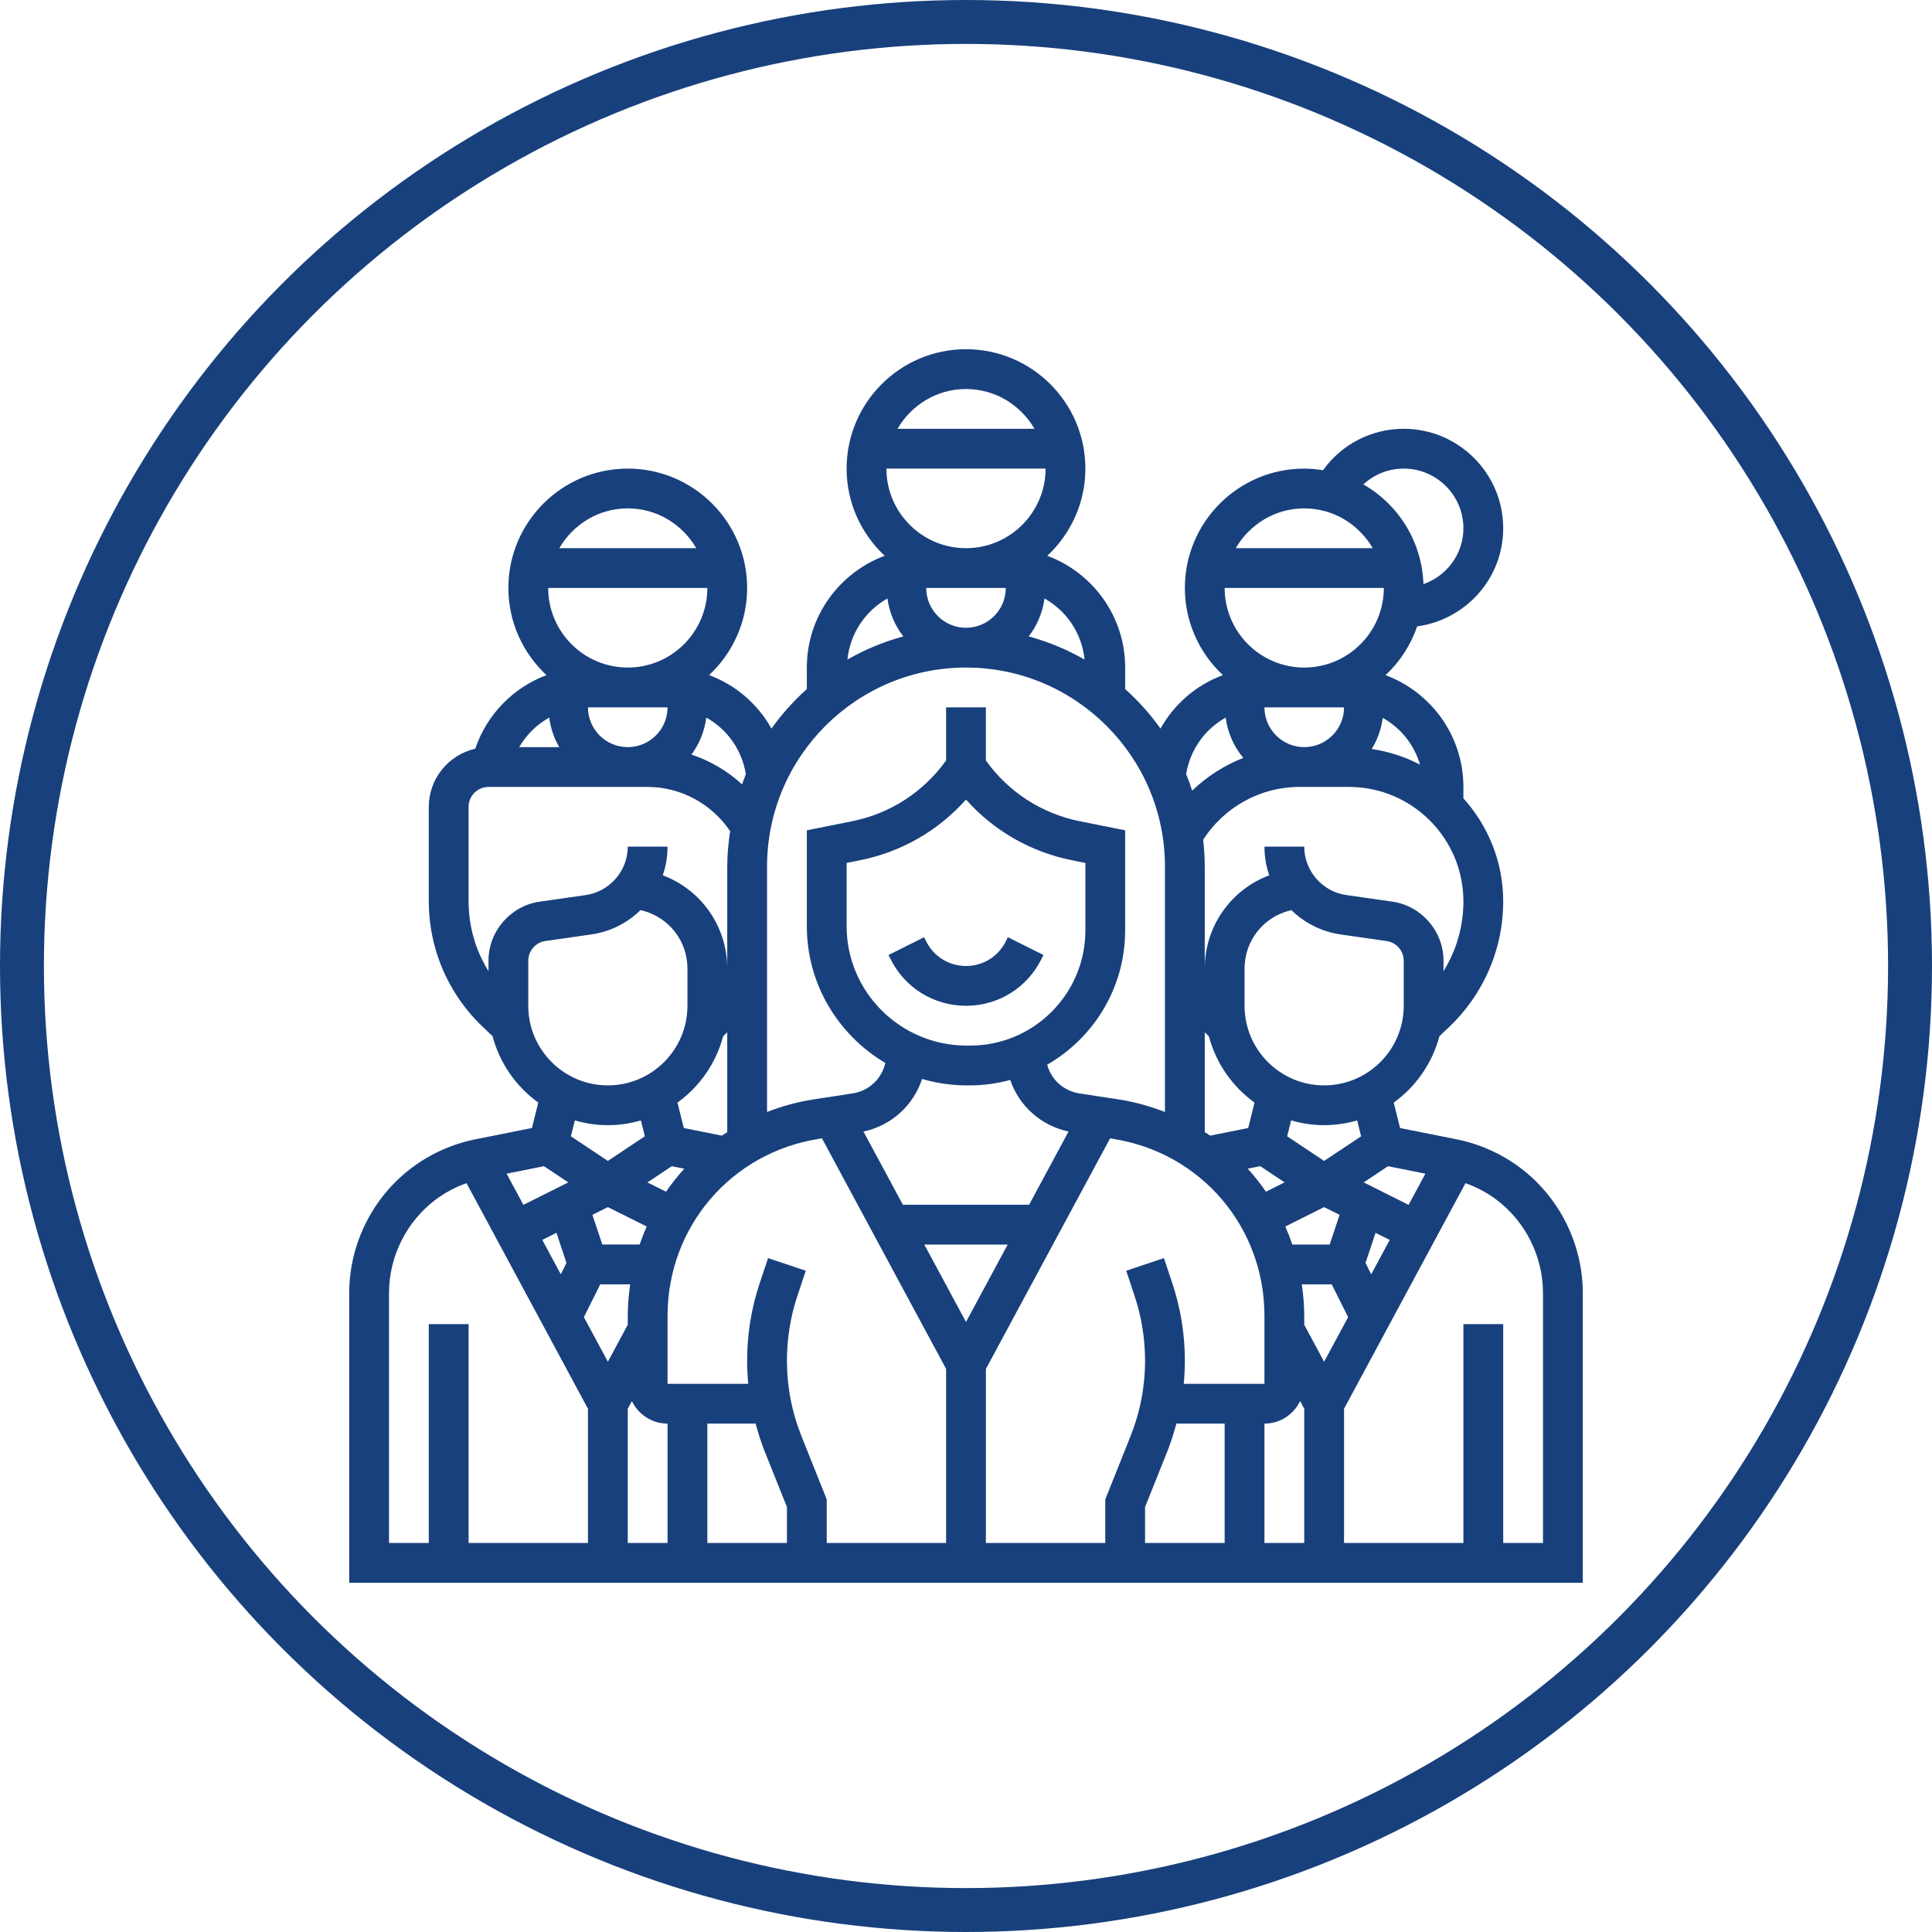 <svg width="88" height="88" viewBox="0 0 88 88" fill="none" xmlns="http://www.w3.org/2000/svg">
<circle cx="44" cy="44" r="43" stroke="#18407C" stroke-width="2"/>
<path d="M69.238 53.186C68.39 52.55 67.394 52.105 66.354 51.896L63.771 51.38L63.482 50.221C64.49 49.495 65.238 48.432 65.564 47.197L66.025 46.759C66.954 45.874 67.659 44.763 68.065 43.547C68.333 42.744 68.469 41.906 68.469 41.056C68.469 39.251 67.779 37.609 66.656 36.363V35.844C66.656 33.511 65.177 31.523 63.109 30.752C63.757 30.148 64.257 29.389 64.549 28.532C66.757 28.229 68.469 26.352 68.469 24.062C68.469 21.564 66.436 19.531 63.938 19.531C62.457 19.531 61.105 20.242 60.262 21.418C59.983 21.374 59.698 21.344 59.406 21.344C56.407 21.344 53.969 23.782 53.969 26.781C53.969 28.348 54.639 29.757 55.702 30.751C54.491 31.198 53.487 32.065 52.86 33.186C52.392 32.527 51.85 31.925 51.25 31.386V30.406C51.25 28.074 49.771 26.085 47.703 25.315C48.767 24.322 49.438 22.911 49.438 21.344C49.438 18.345 46.999 15.906 44 15.906C41.001 15.906 38.562 18.345 38.562 21.344C38.562 22.911 39.233 24.322 40.297 25.315C38.229 26.085 36.75 28.074 36.75 30.406V31.386C36.15 31.925 35.608 32.526 35.14 33.185C34.512 32.065 33.509 31.197 32.298 30.75C33.361 29.757 34.031 28.348 34.031 26.781C34.031 23.782 31.593 21.344 28.594 21.344C25.595 21.344 23.156 23.782 23.156 26.781C23.156 28.348 23.827 29.758 24.891 30.752C23.379 31.316 22.177 32.542 21.646 34.104C20.438 34.38 19.531 35.459 19.531 36.75V41.056C19.531 41.906 19.667 42.744 19.935 43.546C20.34 44.763 21.047 45.874 21.974 46.758L22.436 47.197C22.762 48.432 23.51 49.494 24.518 50.221L24.229 51.38L21.646 51.896C20.607 52.104 19.61 52.55 18.763 53.186C16.975 54.527 15.906 56.663 15.906 58.898V72.094H72.094V58.898C72.094 56.663 71.025 54.527 69.238 53.186V53.186ZM32.939 47.198L33.125 47.02V51.57C33.043 51.623 32.959 51.671 32.879 51.727L31.146 51.38L30.857 50.222C31.865 49.495 32.613 48.432 32.939 47.198V47.198ZM30.597 53.119L31.168 53.233C30.867 53.564 30.59 53.913 30.338 54.281L29.49 53.857L30.597 53.119ZM27.435 56.688L26.983 55.334L27.688 54.982L29.456 55.865C29.337 56.134 29.23 56.407 29.135 56.687H27.435V56.688ZM25.346 56.153L25.802 57.524L25.543 58.042L24.7 56.475L25.346 56.153ZM27.341 58.5H28.703C28.637 58.968 28.594 59.444 28.594 59.931V60.342L27.688 62.025L26.595 59.994L27.341 58.5ZM28.594 64.166L28.781 63.818C29.075 64.422 29.69 64.844 30.406 64.844V70.281H28.594V64.166ZM32.219 64.844H34.418C34.532 65.268 34.662 65.688 34.827 66.101L35.844 68.643V70.281H32.219V64.844ZM36.51 65.427C36.068 64.324 35.844 63.161 35.844 61.97C35.844 60.968 36.005 59.977 36.32 59.026L36.703 57.88L34.985 57.306L34.601 58.453C34.223 59.59 34.031 60.773 34.031 61.97C34.031 62.326 34.048 62.68 34.082 63.031H30.406V59.931C30.406 55.876 33.315 52.486 37.323 51.869L37.439 51.851L43.094 62.353V70.281H37.656V68.295L36.51 65.427ZM44 36.418C45.262 37.838 46.943 38.807 48.839 39.186L49.438 39.306V42.377C49.438 45.271 47.083 47.625 44.19 47.625H44.031C41.016 47.625 38.562 45.185 38.562 42.186V39.306L39.161 39.186C41.057 38.807 42.738 37.838 44 36.418ZM41.998 49.145C42.644 49.331 43.325 49.438 44.031 49.438H44.19C44.822 49.438 45.431 49.346 46.015 49.19C46.416 50.368 47.404 51.267 48.67 51.541L46.875 54.875H41.125L39.33 51.541C40.612 51.264 41.608 50.345 41.998 49.145V49.145ZM44 60.214L42.101 56.688H45.899L44 60.214ZM44.906 62.354L50.562 51.852L50.678 51.87C54.685 52.486 57.594 55.876 57.594 59.931V63.031H53.919C53.952 62.68 53.969 62.326 53.969 61.97C53.969 60.773 53.777 59.59 53.398 58.453L53.015 57.306L51.297 57.88L51.679 59.026C51.995 59.977 52.156 60.968 52.156 61.97C52.156 63.16 51.932 64.324 51.49 65.427L50.344 68.295V70.281H44.906V62.354ZM54.875 47.02L55.061 47.197C55.387 48.432 56.135 49.494 57.143 50.221L56.854 51.38L55.121 51.726C55.041 51.67 54.957 51.622 54.875 51.569V47.02ZM60.565 56.688H58.865C58.77 56.407 58.663 56.134 58.544 55.866L60.312 54.982L61.017 55.334L60.565 56.688ZM57.662 54.281C57.409 53.912 57.132 53.563 56.833 53.232L57.403 53.118L58.511 53.855L57.662 54.281ZM52.156 68.643L53.173 66.101C53.338 65.689 53.468 65.268 53.582 64.844H55.781V70.281H52.156V68.643ZM57.594 64.844C58.31 64.844 58.925 64.422 59.219 63.818L59.406 64.166V70.281H57.594V64.844ZM60.312 62.025L59.406 60.342V59.931C59.406 59.444 59.363 58.968 59.296 58.5H60.658L61.405 59.995L60.312 62.025ZM62.457 58.043L62.197 57.525L62.654 56.154L63.3 56.477L62.457 58.043ZM64.925 53.459L64.16 54.88L62.115 53.856L63.222 53.119L64.925 53.459ZM61.997 51.757L60.312 52.879L58.628 51.756L58.808 51.033C59.287 51.172 59.791 51.25 60.312 51.25C60.834 51.25 61.338 51.172 61.817 51.033L61.997 51.757ZM63.938 45.812C63.938 47.812 62.312 49.438 60.312 49.438C58.313 49.438 56.688 47.812 56.688 45.812V44.111C56.688 42.862 57.535 41.777 58.747 41.474L58.822 41.455C59.417 42.037 60.194 42.438 61.063 42.563L63.159 42.863C63.603 42.925 63.938 43.311 63.938 43.759V45.812ZM66.345 42.974C66.198 43.416 65.995 43.84 65.75 44.236V43.759C65.75 42.415 64.747 41.258 63.416 41.068L61.32 40.768C60.228 40.612 59.406 39.664 59.406 38.562H57.594C57.594 39.017 57.671 39.457 57.813 39.869C56.06 40.525 54.875 42.203 54.875 44.111V39.469C54.875 39.056 54.847 38.65 54.802 38.249C55.758 36.763 57.406 35.844 59.181 35.844H61.444C64.318 35.844 66.656 38.183 66.656 41.056C66.656 41.711 66.552 42.355 66.345 42.974V42.974ZM61.219 32.219C61.219 33.218 60.406 34.031 59.406 34.031C58.407 34.031 57.594 33.218 57.594 32.219H61.219ZM64.681 34.828C64.004 34.474 63.263 34.233 62.48 34.116C62.743 33.692 62.913 33.212 62.982 32.696C63.798 33.156 64.412 33.913 64.681 34.828V34.828ZM59.406 30.406C57.407 30.406 55.781 28.78 55.781 26.781H63.031C63.031 28.78 61.405 30.406 59.406 30.406ZM63.938 21.344C65.436 21.344 66.656 22.564 66.656 24.062C66.656 25.234 65.907 26.226 64.835 26.606C64.772 24.662 63.688 22.975 62.1 22.064C62.593 21.61 63.24 21.344 63.938 21.344V21.344ZM59.406 23.156C60.742 23.156 61.898 23.89 62.527 24.969H56.286C56.914 23.89 58.07 23.156 59.406 23.156ZM55.828 32.686C55.919 33.381 56.204 34.009 56.63 34.522C55.766 34.861 54.974 35.366 54.302 36.013C54.217 35.76 54.13 35.508 54.027 35.263C54.209 34.142 54.887 33.212 55.828 32.686V32.686ZM49.4 30.043C48.609 29.588 47.755 29.233 46.856 28.987C47.237 28.494 47.49 27.906 47.576 27.259C48.579 27.824 49.279 28.844 49.4 30.043ZM42.188 26.781H45.812C45.812 27.781 45 28.594 44 28.594C43 28.594 42.188 27.781 42.188 26.781V26.781ZM44 24.969C42.001 24.969 40.375 23.343 40.375 21.344H47.625C47.625 23.343 45.999 24.969 44 24.969V24.969ZM44 17.719C45.336 17.719 46.492 18.453 47.121 19.531H40.88C41.508 18.453 42.664 17.719 44 17.719ZM40.423 27.259C40.509 27.906 40.762 28.494 41.144 28.987C40.244 29.233 39.39 29.588 38.599 30.043C38.721 28.844 39.42 27.824 40.423 27.259V27.259ZM44 30.406C48.997 30.406 53.062 34.472 53.062 39.469V50.649C52.394 50.391 51.691 50.191 50.954 50.078L49.162 49.803C48.439 49.691 47.882 49.17 47.697 48.496C49.816 47.276 51.249 44.992 51.249 42.377V37.819L49.193 37.408C47.447 37.059 45.938 36.077 44.905 34.64V32.219H43.093V34.64C42.059 36.077 40.55 37.059 38.805 37.408L36.75 37.819V42.186C36.75 44.836 38.189 47.151 40.325 48.416C40.164 49.129 39.59 49.687 38.838 49.803L37.046 50.078C36.309 50.191 35.606 50.391 34.938 50.649V39.469C34.938 34.472 39.003 30.406 44 30.406V30.406ZM33.972 35.263C33.908 35.415 33.859 35.574 33.801 35.729C33.137 35.116 32.35 34.655 31.495 34.369C31.854 33.885 32.089 33.312 32.171 32.685C33.113 33.211 33.792 34.142 33.972 35.263V35.263ZM26.781 32.219H30.406C30.406 33.218 29.593 34.031 28.594 34.031C27.594 34.031 26.781 33.218 26.781 32.219ZM28.594 30.406C26.595 30.406 24.969 28.78 24.969 26.781H32.219C32.219 28.78 30.593 30.406 28.594 30.406ZM28.594 23.156C29.93 23.156 31.086 23.89 31.715 24.969H25.474C26.102 23.89 27.258 23.156 28.594 23.156V23.156ZM25.016 32.683C25.079 33.17 25.236 33.624 25.474 34.031H23.648C23.977 33.466 24.45 32.999 25.016 32.683V32.683ZM21.655 42.973C21.448 42.355 21.344 41.711 21.344 41.056V36.75C21.344 36.251 21.75 35.844 22.25 35.844H29.5C31.01 35.844 32.419 36.613 33.257 37.859C33.179 38.386 33.125 38.92 33.125 39.469V44.111C33.125 42.203 31.94 40.525 30.187 39.869C30.329 39.457 30.406 39.017 30.406 38.562H28.594C28.594 39.664 27.772 40.612 26.681 40.769L24.584 41.069C23.253 41.259 22.25 42.415 22.25 43.759V44.236C22.005 43.839 21.802 43.416 21.655 42.973V42.973ZM24.062 43.759C24.062 43.311 24.397 42.925 24.84 42.862L26.936 42.562C27.805 42.438 28.581 42.035 29.177 41.454L29.253 41.473C30.465 41.777 31.312 42.862 31.312 44.111V45.812C31.312 47.812 29.687 49.438 27.688 49.438C25.688 49.438 24.062 47.812 24.062 45.812V43.759ZM27.688 51.25C28.209 51.25 28.713 51.172 29.192 51.033L29.372 51.756L27.688 52.879L26.003 51.756L26.183 51.033C26.662 51.172 27.166 51.25 27.688 51.25ZM24.778 53.119L25.886 53.856L23.84 54.88L23.075 53.459L24.778 53.119ZM17.719 58.898C17.719 57.229 18.515 55.636 19.851 54.635C20.274 54.318 20.749 54.07 21.249 53.891L26.781 64.167V70.281H21.344V60.312H19.531V70.281H17.719V58.898ZM70.281 70.281H68.469V60.312H66.656V70.281H61.219V64.167L66.751 53.892C67.251 54.071 67.727 54.319 68.15 54.636C69.485 55.636 70.281 57.23 70.281 58.898V70.281Z" fill="#18407C"/>
<path d="M44 45.812C45.463 45.812 46.779 44.999 47.433 43.69L47.529 43.499L45.907 42.688L45.812 42.88C45.467 43.57 44.773 44 44 44C43.227 44 42.532 43.57 42.187 42.88L42.092 42.688L40.471 43.499L40.566 43.69C41.22 44.999 42.536 45.812 44 45.812Z" fill="#18407C"/>
</svg>
